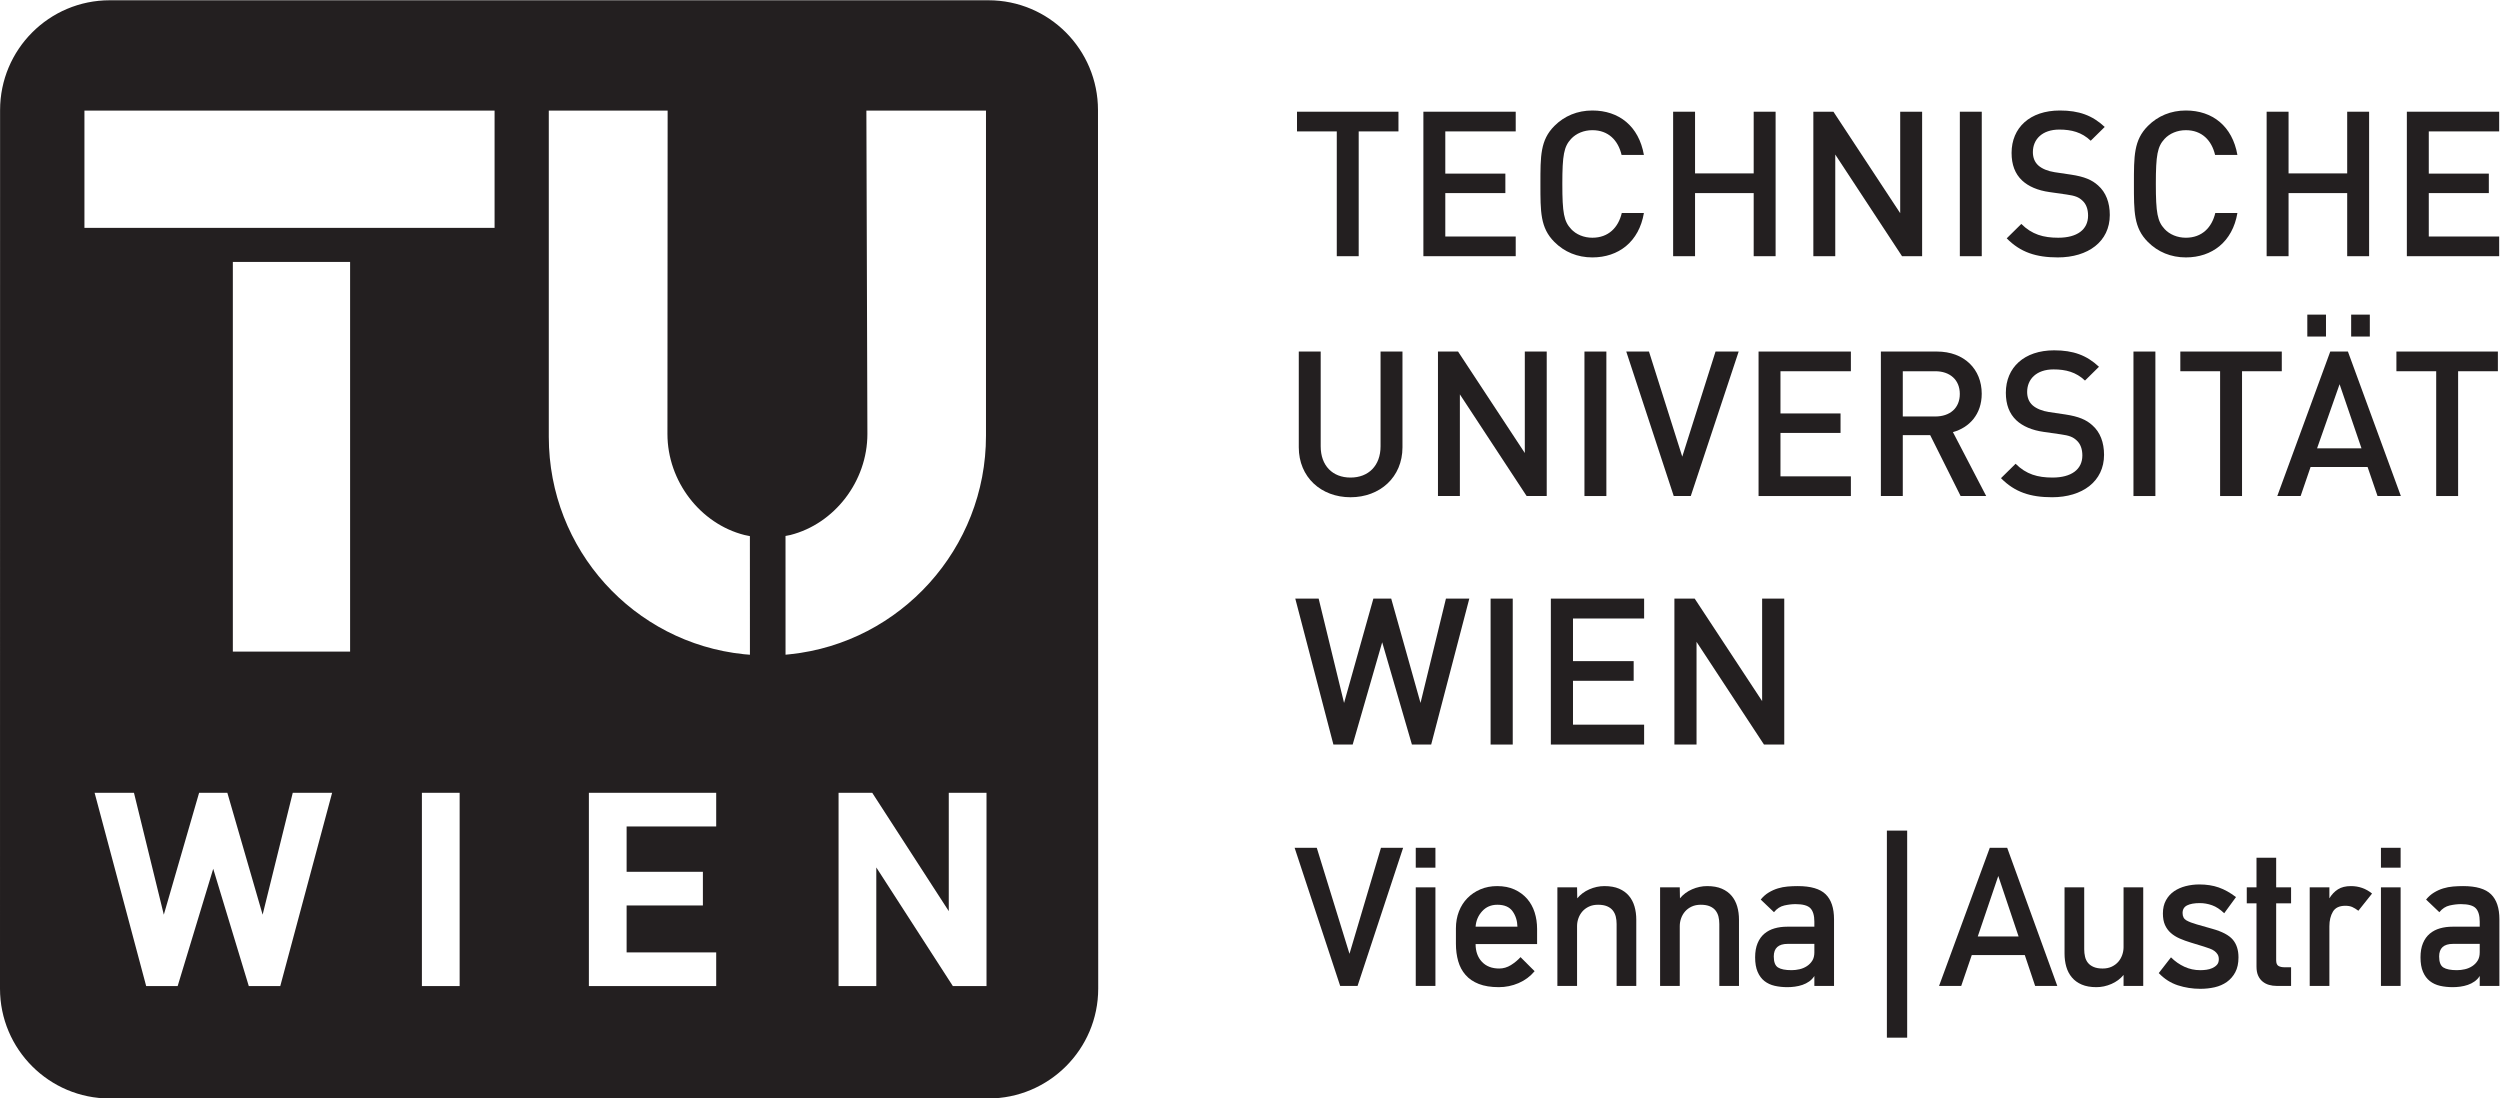 <?xml version="1.0" encoding="UTF-8" standalone="no"?>
<svg
   xmlns:dc="http://purl.org/dc/elements/1.1/"
   xmlns:cc="http://creativecommons.org/ns#"
   xmlns:rdf="http://www.w3.org/1999/02/22-rdf-syntax-ns#"
   xmlns:svg="http://www.w3.org/2000/svg"
   xmlns="http://www.w3.org/2000/svg"
   viewBox="0 0 688.133 302.36"
   height="302.36"
   width="688.133"
   xml:space="preserve"
   id="svg2"
   version="1.1"><defs
     id="defs6" /><g
     transform="matrix(1.333,0,0,-1.333,0,302.36)"
     id="g10"><g
       transform="scale(0.1)"
       id="g12"><path
         id="path14"
         style="fill:#231f20;fill-opacity:1;fill-rule:evenodd;stroke:none"
         d="m 5157.92,1501.7 v 40.66 h -209.53 v -40.66 h 82.15 v -257.69 h 45.26 v 257.69 h 82.12" /><path
         id="path16"
         style="fill:#231f20;fill-opacity:1;fill-rule:evenodd;stroke:none"
         d="m 4957.57,1244.01 -109.33,298.35 h -36.45 l -109.4,-298.35 h 48.22 l 20.52,59.92 h 117.75 l 20.53,-59.92 z m -81.27,98.46 h -91.75 l 46.5,132.41 z" /><path
         id="path18"
         style="fill:#231f20;fill-opacity:1;fill-rule:evenodd;stroke:none"
         d="m 4711.69,1501.7 v 40.66 h -209.51 v -40.66 h 82.14 v -257.69 h 45.28 v 257.69 h 82.09" /><path
         id="path20"
         style="fill:#231f20;fill-opacity:1;fill-rule:evenodd;stroke:none"
         d="m 4450.69,1244.01 v 298.35 h -45.27 v -298.35 h 45.27" /><path
         id="path22"
         style="fill:#231f20;fill-opacity:1;fill-rule:evenodd;stroke:none"
         d="m 4344.69,1329.07 c 0,25.56 -7.95,46.93 -24.3,61.17 -12.53,11.32 -28.06,18.02 -55.71,22.21 l -33.96,5.03 c -13.8,2.11 -25.98,7.12 -33.52,13.82 -7.97,7.13 -11.3,16.77 -11.3,27.66 0,26.39 19.26,46.51 54.46,46.51 25.15,0 46.53,-5.45 64.97,-23.04 l 28.88,28.48 c -25.54,23.89 -53.2,33.95 -92.57,33.95 -62.02,0 -99.73,-35.62 -99.73,-87.57 0,-24.31 7.12,-43.15 21.76,-56.99 13,-12.15 32.28,-20.53 56.6,-23.89 l 35.18,-5.03 c 17.58,-2.51 25.14,-5.44 32.69,-12.57 7.96,-7.11 11.75,-18.01 11.75,-31.01 0,-28.91 -22.67,-45.66 -61.62,-45.66 -30.58,0 -54.45,6.7 -76.22,28.49 l -30.19,-29.75 c 28.49,-28.91 60.75,-39.39 105.58,-39.39 62.45,0 107.25,32.69 107.25,87.58" /><path
         id="path24"
         style="fill:#231f20;fill-opacity:1;fill-rule:evenodd;stroke:none"
         d="M 4101.32,1244.01 4032.61,1376 c 33.51,9.22 59.49,36.45 59.49,79.19 0,50.7 -36.05,87.17 -92.59,87.17 h -115.66 v -298.35 h 45.24 v 125.71 h 56.59 l 62.82,-125.71 z m -54.48,210.76 c 0,-29.34 -20.54,-46.51 -50.69,-46.51 h -67.06 v 93.44 h 67.06 c 30.15,0 50.69,-17.6 50.69,-46.93" /><path
         id="path26"
         style="fill:#231f20;fill-opacity:1;fill-rule:evenodd;stroke:none"
         d="m 3821.91,1244.01 v 40.64 h -145.38 v 89.67 h 124.03 v 40.22 h -124.03 v 87.16 h 145.38 v 40.66 h -190.63 v -298.35 h 190.63" /><path
         id="path28"
         style="fill:#231f20;fill-opacity:1;fill-rule:evenodd;stroke:none"
         d="m 3590.21,1542.36 h -47.78 l -68.71,-217.07 -68.72,217.07 h -46.93 l 98.04,-298.35 h 35.2 l 98.9,298.35" /><path
         id="path30"
         style="fill:#231f20;fill-opacity:1;fill-rule:evenodd;stroke:none"
         d="m 3317.02,1244.01 v 298.35 h -45.26 v -298.35 h 45.26" /><path
         id="path32"
         style="fill:#231f20;fill-opacity:1;fill-rule:evenodd;stroke:none"
         d="m 3193.85,1244.01 v 298.35 h -45.25 v -209.52 l -137.86,209.52 h -41.47 v -298.35 h 45.24 v 209.93 l 137.86,-209.93 h 41.48" /><path
         id="path34"
         style="fill:#231f20;fill-opacity:1;fill-rule:evenodd;stroke:none"
         d="m 2895.99,1344.58 v 197.78 h -45.26 v -195.7 c 0,-39.8 -24.72,-64.52 -62.01,-64.52 -37.3,0 -61.6,24.72 -61.6,64.52 v 195.7 h -45.24 v -197.78 c 0,-61.61 46.07,-103.09 106.84,-103.09 60.75,0 107.27,41.48 107.27,103.09" /><path
         id="path36"
         style="fill:#231f20;fill-opacity:1;fill-rule:evenodd;stroke:none"
         d="m 4802.97,1573.34 v 45.27 h -38.56 v -45.27 h 38.56" /><path
         id="path38"
         style="fill:#231f20;fill-opacity:1;fill-rule:evenodd;stroke:none"
         d="m 4893.49,1573.34 v 45.27 h -38.55 v -45.27 h 38.55" /><path
         id="path40"
         style="fill:#231f20;fill-opacity:1;fill-rule:evenodd;stroke:none"
         d="m 4892.02,1739.24 v 298.35 h -45.27 V 1910.2 h -121.08 v 127.39 h -45.26 v -298.35 h 45.26 v 130.31 h 121.08 v -130.31 h 45.27" /><path
         id="path42"
         style="fill:#231f20;fill-opacity:1;fill-rule:evenodd;stroke:none"
         d="m 4620.06,1828.48 h -45.66 c -7.15,-30.16 -27.66,-51.1 -60.74,-51.1 -17.6,0 -33.56,6.69 -44.04,18.01 -14.65,15.92 -17.99,33.09 -17.99,93.01 0,59.92 3.34,77.1 17.99,93.04 10.48,11.3 26.44,18 44.04,18 33.08,0 53.18,-20.95 60.32,-51.12 h 46.08 c -10.45,59.51 -51.56,91.77 -106.4,91.77 -31.02,0 -57.85,-11.3 -78.38,-31.84 -29.33,-29.33 -28.91,-62.44 -28.91,-119.85 0,-57.4 -0.42,-90.5 28.91,-119.82 20.53,-20.54 47.36,-31.85 78.38,-31.85 54.02,0 96.33,32.26 106.4,91.75" /><path
         id="path44"
         style="fill:#231f20;fill-opacity:1;fill-rule:evenodd;stroke:none"
         d="m 4356.55,1824.3 c 0,25.56 -7.99,46.93 -24.31,61.17 -12.57,11.32 -28.07,18.01 -55.74,22.2 l -33.92,5.04 c -13.83,2.1 -25.99,7.13 -33.53,13.83 -7.96,7.13 -11.33,16.76 -11.33,27.66 0,26.39 19.3,46.5 54.49,46.5 25.14,0 46.53,-5.45 64.94,-23.04 l 28.94,28.49 c -25.58,23.89 -53.21,33.94 -92.63,33.94 -62.01,0 -99.71,-35.62 -99.71,-87.57 0,-24.3 7.09,-43.16 21.79,-56.99 12.98,-12.15 32.26,-20.53 56.55,-23.89 l 35.2,-5.02 c 17.6,-2.51 25.16,-5.44 32.7,-12.57 7.96,-7.12 11.71,-18.01 11.71,-31.02 0,-28.9 -22.61,-45.65 -61.6,-45.65 -30.58,0 -54.45,6.69 -76.24,28.48 l -30.16,-29.75 c 28.45,-28.91 60.76,-39.38 105.57,-39.38 62.43,0 107.28,32.68 107.28,87.57" /><path
         id="path46"
         style="fill:#231f20;fill-opacity:1;fill-rule:evenodd;stroke:none"
         d="m 4092.17,1739.24 v 298.35 h -45.27 v -298.35 h 45.27" /><path
         id="path48"
         style="fill:#231f20;fill-opacity:1;fill-rule:evenodd;stroke:none"
         d="m 3969.02,1739.24 v 298.35 h -45.27 v -209.52 l -137.87,209.52 h -41.47 v -298.35 h 45.25 v 209.92 l 137.87,-209.92 h 41.49" /><path
         id="path50"
         style="fill:#231f20;fill-opacity:1;fill-rule:evenodd;stroke:none"
         d="m 3666.47,1739.24 v 298.35 h -45.25 V 1910.2 h -121.09 v 127.39 h -45.25 v -298.35 h 45.25 v 130.31 h 121.09 v -130.31 h 45.25" /><path
         id="path52"
         style="fill:#231f20;fill-opacity:1;fill-rule:evenodd;stroke:none"
         d="m 3394.53,1828.48 h -45.67 c -7.12,-30.16 -27.65,-51.1 -60.76,-51.1 -17.59,0 -33.52,6.69 -43.99,18.01 -14.67,15.92 -18.02,33.09 -18.02,93.01 0,59.92 3.35,77.1 18.02,93.04 10.47,11.3 26.4,18 43.99,18 33.11,0 53.21,-20.95 60.34,-51.12 h 46.09 c -10.47,59.51 -51.53,91.77 -106.43,91.77 -31,0 -57.82,-11.3 -78.35,-31.84 -29.33,-29.33 -28.91,-62.44 -28.91,-119.85 0,-57.4 -0.42,-90.5 28.91,-119.82 20.53,-20.54 47.35,-31.85 78.35,-31.85 54.06,0 96.38,32.26 106.43,91.75" /><path
         id="path54"
         style="fill:#231f20;fill-opacity:1;fill-rule:evenodd;stroke:none"
         d="m 3129.82,1739.24 v 40.65 h -145.41 v 89.66 h 124.03 v 40.22 h -124.03 v 87.16 h 145.41 v 40.66 h -190.65 v -298.35 h 190.65" /><path
         id="path56"
         style="fill:#231f20;fill-opacity:1;fill-rule:evenodd;stroke:none"
         d="m 2887.7,1996.93 v 40.66 h -209.5 v -40.66 h 82.13 v -257.69 h 45.25 v 257.69 h 82.12" /><path
         id="path58"
         style="fill:#231f20;fill-opacity:1;fill-rule:evenodd;stroke:none"
         d="m 5160.59,1739.24 v 40.65 h -145.36 v 89.66 h 124.01 v 40.22 h -124.01 v 87.16 h 145.36 v 40.66 h -190.64 v -298.35 h 190.64" /><path
         id="path60"
         style="fill:#231f20;fill-opacity:1;fill-rule:evenodd;stroke:none"
         d="m 3034,1032.19 h -48.25 l -52.49,-215.452 -60.53,215.452 h -36.83 l -60.51,-215.452 -52.48,215.452 h -48.25 l 78.72,-301.35 h 39.78 l 60.95,211.191 61.38,-211.191 h 39.78 l 78.73,301.35" /><path
         id="path62"
         style="fill:#231f20;fill-opacity:1;fill-rule:evenodd;stroke:none"
         d="m 3684.34,730.84 v 301.35 h -45.7 V 820.57 l -139.25,211.62 H 3457.5 V 730.84 h 45.71 V 942.891 L 3642.46,730.84 h 41.88" /><path
         id="path64"
         style="fill:#231f20;fill-opacity:1;fill-rule:evenodd;stroke:none"
         d="m 3394.97,730.84 v 41.058 h -146.88 v 90.582 h 125.29 v 40.622 h -125.29 v 88.027 h 146.88 v 41.061 H 3202.38 V 730.84 h 192.59" /><path
         id="path66"
         style="fill:#231f20;fill-opacity:1;fill-rule:evenodd;stroke:none"
         d="m 3123.68,730.84 v 301.35 h -45.72 V 730.84 h 45.72" /><path
         id="path68"
         style="fill:#231f20;fill-opacity:1;fill-rule:evenodd;stroke:none"
         d="m 2040.94,2267.71 c 125.16,0 226.31,-101.58 226.31,-226.89 l 0.47,-1813.949 C 2267.72,101.57 2165.79,0 2040.63,0 H 226.781 C 101.621,0 0,101.57 0,226.871 L 0.16,2040.82 c 0,125.31 101.301,226.89 226.461,226.89 z M 480.801,922.73 v 804.62 H 722.93 V 922.73 Z M 174.348,2039.91 H 1021.26 V 1797.77 H 174.348 Z M 685.801,631.23 H 604.52 L 542.309,379.551 469.438,631.23 h -58.29 L 338.277,379.551 276.621,631.23 h -81.273 l 106.5,-399.101 h 65.011 l 73.434,242.152 73.434,-242.152 h 65.019 z M 2037.06,232.129 V 631.23 h -77.92 V 386.84 l -158.07,244.39 h -69.5 V 232.129 h 77.91 v 244.949 l 158.07,-244.949 z m -558.18,0 v 69.512 h -184.97 v 96.968 h 157.51 v 69.512 h -157.51 v 93.59 h 184.97 V 631.23 H 1215.99 V 232.129 Z m -529.763,0 V 631.23 H 871.195 V 232.129 Z m 599.423,684.18 -12.81,1.082 C 1308.74,941.09 1133.21,1132.9 1133.21,1366.17 v 673.74 h 245.4 l -0.4,-667.76 c 0,-97.66 67.91,-185.48 159.03,-208.61 4.01,-0.96 7.13,-1.6 11.22,-2.32 z m 73.48,245.261 c 3.68,0.67 6.41,1.11 10.01,1.97 91.14,23.12 159.06,110.95 159.06,208.61 l -2.09,667.76 h 246.97 v -671.27 c 0.23,-233.28 -176.92,-427.281 -403.94,-451.261 l -9.96,-1.027 -0.05,245.218" /><path
         id="path70"
         style="fill:#231f20;fill-opacity:1;fill-rule:nonzero;stroke:none"
         d="m 2803.26,232.441 h -35.91 l -94.08,285.2 h 45.75 l 67.56,-218.922 65,218.922 h 45.75 l -94.07,-285.2" /><path
         id="path72"
         style="fill:#231f20;fill-opacity:1;fill-rule:nonzero;stroke:none"
         d="m 2923.41,232.441 v 203.528 h 40.62 V 232.441 Z m 0,244.161 v 41.039 h 40.62 v -41.039 h -40.62" /><path
         id="path74"
         style="fill:#231f20;fill-opacity:1;fill-rule:nonzero;stroke:none"
         d="m 3133.36,354.73 c -0.29,12.25 -3.64,22.872 -10.05,31.848 -6.42,8.992 -16.9,13.461 -31.43,13.461 -12.83,0 -23.31,-4.469 -31.44,-13.461 -8.12,-8.976 -12.61,-19.598 -13.46,-31.848 z m -86.38,-35.929 c 0,-15.09 4.34,-27.289 13.03,-36.551 8.7,-9.262 20.61,-13.898 35.72,-13.898 8.54,0 16.59,2.367 24.16,7.058 7.54,4.711 14.17,10.192 19.88,16.461 l 29.07,-29.07 c -9.12,-10.852 -20.17,-19.039 -33.14,-24.582 -12.97,-5.571 -26.58,-8.348 -40.84,-8.348 -16.24,0 -30,2.219 -41.25,6.629 -11.27,4.41 -20.38,10.609 -27.37,18.609 -6.99,7.969 -12.05,17.442 -15.19,28.43 -3.13,10.973 -4.7,23.012 -4.7,36.133 v 31.637 c 0,12.543 2.07,24.16 6.2,34.863 4.13,10.668 9.98,19.887 17.54,27.566 7.55,7.703 16.53,13.762 26.94,18.184 10.4,4.398 21.87,6.629 34.42,6.629 13.68,0 25.65,-2.371 35.91,-7.051 10.27,-4.73 18.89,-11.078 25.88,-19.031 6.97,-7.989 12.18,-17.328 15.6,-28.028 3.43,-10.691 5.13,-22.16 5.13,-34.41 v -31.23 h -126.99" /><path
         id="path76"
         style="fill:#231f20;fill-opacity:1;fill-rule:nonzero;stroke:none"
         d="m 3338.16,232.441 v 127.848 c 0,5.41 -0.57,10.473 -1.72,15.18 -1.15,4.703 -3.15,8.902 -6.02,12.609 -2.87,3.703 -6.8,6.633 -11.81,8.762 -5.02,2.148 -11.25,3.199 -18.71,3.199 -7.16,0 -13.47,-1.258 -18.91,-3.828 -5.44,-2.57 -9.96,-5.922 -13.54,-10.039 -3.58,-4.141 -6.31,-8.852 -8.17,-14.113 -1.86,-5.289 -2.79,-10.637 -2.79,-16.047 V 232.441 h -40.63 v 203.528 h 40.63 l 0.42,-22.66 c 6.56,7.98 14.9,14.191 25.02,18.613 10.12,4.398 20.46,6.629 31,6.629 11.98,0 22.09,-1.801 30.37,-5.352 8.26,-3.578 15.03,-8.48 20.3,-14.758 5.27,-6.269 9.12,-13.609 11.55,-22.031 2.42,-8.398 3.63,-17.441 3.63,-27.14 V 232.441 h -40.62" /><path
         id="path78"
         style="fill:#231f20;fill-opacity:1;fill-rule:nonzero;stroke:none"
         d="m 3550.24,232.441 v 127.848 c 0,5.41 -0.57,10.473 -1.72,15.18 -1.16,4.703 -3.15,8.902 -6.02,12.609 -2.87,3.703 -6.81,6.633 -11.81,8.762 -5.02,2.148 -11.26,3.199 -18.71,3.199 -7.16,0 -13.47,-1.258 -18.92,-3.828 -5.43,-2.57 -9.96,-5.922 -13.53,-10.039 -3.58,-4.141 -6.31,-8.852 -8.17,-14.113 -1.86,-5.289 -2.8,-10.637 -2.8,-16.047 V 232.441 h -40.61 v 203.528 h 40.61 l 0.43,-22.66 c 6.56,7.98 14.9,14.191 25.02,18.613 10.12,4.398 20.45,6.629 31,6.629 11.98,0 22.09,-1.801 30.36,-5.352 8.26,-3.578 15.03,-8.48 20.31,-14.758 5.27,-6.269 9.12,-13.609 11.55,-22.031 2.42,-8.398 3.63,-17.441 3.63,-27.14 V 232.441 h -40.62" /><path
         id="path80"
         style="fill:#231f20;fill-opacity:1;fill-rule:nonzero;stroke:none"
         d="m 3746.5,319.238 h -55.15 c -19.11,0 -28.65,-8.687 -28.65,-26.078 0,-11.422 2.91,-18.969 8.76,-22.66 5.84,-3.711 15.18,-5.551 28.01,-5.551 5.41,0 10.9,0.621 16.46,1.91 5.55,1.289 10.61,3.422 15.18,6.422 4.56,2.981 8.26,6.758 11.12,11.328 2.85,4.563 4.27,10.25 4.27,17.09 z m 0,-86.797 v 20.52 c -2.85,-4.551 -6.41,-8.332 -10.68,-11.313 -4.28,-3 -8.92,-5.359 -13.9,-7.07 -4.99,-1.707 -10.2,-2.906 -15.62,-3.637 -5.4,-0.711 -10.54,-1.07 -15.38,-1.07 -9.41,0 -18.18,0.938 -26.3,2.777 -8.13,1.872 -15.18,5.141 -21.17,9.84 -5.99,4.692 -10.69,11.051 -14.11,19.043 -3.42,7.957 -5.14,17.938 -5.14,29.91 0,11.411 1.72,21.168 5.14,29.309 3.42,8.109 8.12,14.672 14.11,19.672 5.99,4.969 12.97,8.609 20.95,10.887 7.98,2.3 16.68,3.421 26.08,3.421 h 56.02 V 365 c 0,12.82 -2.71,22.078 -8.12,27.789 -5.42,5.699 -15.69,8.539 -30.78,8.539 -7.14,0 -14.84,-0.918 -23.09,-2.769 -8.27,-1.868 -15.4,-6.481 -21.38,-13.899 l -27.37,26.078 c 4.84,5.981 10.32,10.852 16.45,14.551 6.13,3.699 12.47,6.551 19.01,8.531 6.53,2 13.28,3.282 20.24,3.871 6.96,0.579 13.85,0.86 20.67,0.86 26.99,0 46.23,-5.641 57.74,-16.903 11.5,-11.269 17.25,-28.449 17.25,-51.539 V 232.441 h -40.62" /><path
         id="path82"
         style="fill:#231f20;fill-opacity:1;fill-rule:nonzero;stroke:none"
         d="m 3896.25,125.539 v 427.602 h 41.9 V 125.539 h -41.9" /><path
         id="path84"
         style="fill:#231f20;fill-opacity:1;fill-rule:nonzero;stroke:none"
         d="m 4126.27,459.488 -42.33,-124.867 h 84.24 z m 76.11,-227.047 -21.37,63.707 h -109.47 l -21.79,-63.707 H 4004 l 104.75,285.2 h 35.92 l 103.46,-285.2 h -45.75" /><path
         id="path86"
         style="fill:#231f20;fill-opacity:1;fill-rule:nonzero;stroke:none"
         d="m 4303.72,435.969 v -127.86 c 0,-5.398 0.57,-10.531 1.72,-15.379 1.12,-4.839 3.13,-9.039 5.99,-12.609 2.84,-3.57 6.78,-6.41 11.75,-8.543 4.99,-2.156 11.19,-3.226 18.6,-3.226 7.11,0 13.4,1.289 18.82,3.847 5.39,2.582 9.9,5.93 13.48,10.051 3.55,4.129 6.26,8.852 8.1,14.109 1.86,5.27 2.79,10.629 2.79,16.039 v 123.571 h 40.62 V 232.441 h -40.62 v 22.668 c -6.58,-8 -14.91,-14.199 -25.02,-18.609 -10.12,-4.41 -20.45,-6.629 -30.99,-6.629 -11.98,0 -22.1,1.801 -30.35,5.359 -8.3,3.551 -15.06,8.469 -20.31,14.739 -5.29,6.269 -9.14,13.613 -11.57,22.019 -2.41,8.41 -3.62,17.453 -3.62,27.16 v 136.821 h 40.61" /><path
         id="path88"
         style="fill:#231f20;fill-opacity:1;fill-rule:nonzero;stroke:none"
         d="m 4622.28,291.441 c 0,-12.261 -2.19,-22.519 -6.62,-30.781 -4.41,-8.281 -10.27,-14.969 -17.52,-20.101 -7.27,-5.129 -15.63,-8.758 -25.03,-10.911 -9.4,-2.128 -19.24,-3.199 -29.51,-3.199 -16.24,0 -31.77,2.442 -46.61,7.27 -14.81,4.863 -27.91,13.261 -39.34,25.222 l 25.25,32.5 c 8.25,-8.261 17.52,-14.75 27.78,-19.453 10.27,-4.699 21.11,-7.039 32.5,-7.039 3.99,0 8.2,0.262 12.62,0.832 4.41,0.571 8.56,1.719 12.4,3.418 3.84,1.723 7.05,4 9.64,6.852 2.55,2.847 3.83,6.687 3.83,11.551 0,3.988 -0.86,7.328 -2.57,10.058 -1.7,2.699 -3.93,5.051 -6.62,7.02 -2.73,2.011 -5.93,3.648 -9.64,4.941 -3.7,1.289 -7.68,2.629 -11.96,4.07 l -26.51,8.11 c -8.54,2.57 -16.4,5.418 -23.53,8.57 -7.11,3.117 -13.24,6.969 -18.36,11.52 -5.15,4.57 -9.13,10.07 -11.99,16.468 -2.86,6.422 -4.27,14.332 -4.27,23.743 0,10.546 2.12,19.66 6.42,27.367 4.27,7.679 9.89,13.883 16.9,18.601 6.95,4.692 14.96,8.18 23.92,10.481 8.99,2.269 18.33,3.418 28.01,3.418 14.82,0 28.14,-2.078 39.99,-6.219 11.81,-4.121 23.71,-10.75 35.69,-19.871 l -24.36,-33.348 c -8.27,7.957 -16.6,13.481 -25.01,16.457 -8.43,3 -16.9,4.473 -25.44,4.473 -11.12,0 -19.82,-1.551 -26.09,-4.68 -6.28,-3.14 -9.41,-8.422 -9.41,-15.82 0,-7.133 2.65,-12.199 7.91,-15.191 5.25,-2.989 12.45,-5.758 21.57,-8.329 l 31.66,-9.011 c 20.51,-5.692 34.7,-13.168 42.55,-22.43 7.83,-9.25 11.75,-21.449 11.75,-36.559" /><path
         id="path90"
         style="fill:#231f20;fill-opacity:1;fill-rule:nonzero;stroke:none"
         d="m 4700.95,232.441 c -5.41,0 -10.63,0.707 -15.6,2.137 -4.99,1.41 -9.39,3.711 -13.25,6.852 -3.86,3.129 -6.91,7.179 -9.19,12.179 -2.29,4.973 -3.42,11.192 -3.42,18.59 v 130.832 h -20.1 v 32.938 h 20.1 v 61.152 h 40.6 v -61.152 h 30.79 v -32.938 h -30.79 V 285.422 c 0,-5.981 1.58,-9.891 4.73,-11.731 3.12,-1.851 7.41,-2.769 12.82,-2.769 h 13.24 v -38.481 h -29.93" /><path
         id="path92"
         style="fill:#231f20;fill-opacity:1;fill-rule:nonzero;stroke:none"
         d="m 4869.85,387.648 c -4.57,3.434 -8.77,5.993 -12.62,7.711 -3.84,1.711 -8.61,2.563 -14.31,2.563 -12.25,0 -20.82,-4.07 -25.66,-12.172 -4.85,-8.148 -7.27,-18.199 -7.27,-30.172 V 232.441 h -40.63 v 203.528 h 40.63 v -22.66 c 4.84,7.98 10.75,14.191 17.76,18.613 6.94,4.398 15.88,6.629 26.7,6.629 16.53,0 31.06,-5.153 43.62,-15.41 l -28.22,-35.493" /><path
         id="path94"
         style="fill:#231f20;fill-opacity:1;fill-rule:nonzero;stroke:none"
         d="m 4916.44,232.441 v 203.528 h 40.63 V 232.441 Z m 0,244.161 v 41.039 h 40.63 v -41.039 h -40.63" /><path
         id="path96"
         style="fill:#231f20;fill-opacity:1;fill-rule:nonzero;stroke:none"
         d="m 5120.42,319.238 h -55.16 c -19.1,0 -28.64,-8.687 -28.64,-26.078 0,-11.422 2.91,-18.969 8.75,-22.66 5.84,-3.711 15.18,-5.551 28.02,-5.551 5.4,0 10.89,0.621 16.46,1.91 5.55,1.289 10.59,3.422 15.16,6.422 4.57,2.981 8.29,6.758 11.12,11.328 2.86,4.563 4.29,10.25 4.29,17.09 z m 0,-86.797 v 20.52 c -2.87,-4.551 -6.42,-8.332 -10.68,-11.313 -4.29,-3 -8.94,-5.359 -13.92,-7.07 -4.99,-1.707 -10.19,-2.906 -15.59,-3.637 -5.43,-0.711 -10.56,-1.07 -15.4,-1.07 -9.42,0 -18.17,0.938 -26.3,2.777 -8.12,1.872 -15.19,5.141 -21.15,9.84 -6,4.692 -10.71,11.051 -14.11,19.043 -3.44,7.957 -5.13,17.938 -5.13,29.91 0,11.411 1.69,21.168 5.13,29.309 3.4,8.109 8.11,14.672 14.11,19.672 5.96,4.969 12.96,8.609 20.92,10.887 8,2.3 16.69,3.421 26.09,3.421 h 56.03 V 365 c 0,12.82 -2.73,22.078 -8.13,27.789 -5.42,5.699 -15.66,8.539 -30.79,8.539 -7.13,0 -14.83,-0.918 -23.1,-2.769 -8.25,-1.868 -15.38,-6.481 -21.36,-13.899 l -27.39,26.078 c 4.87,5.981 10.35,10.852 16.48,14.551 6.12,3.699 12.46,6.551 18.98,8.531 6.54,2 13.29,3.282 20.26,3.871 6.95,0.579 13.84,0.86 20.68,0.86 26.97,0 46.23,-5.641 57.73,-16.903 11.5,-11.269 17.26,-28.449 17.26,-51.539 V 232.441 h -40.62" /></g></g></svg>